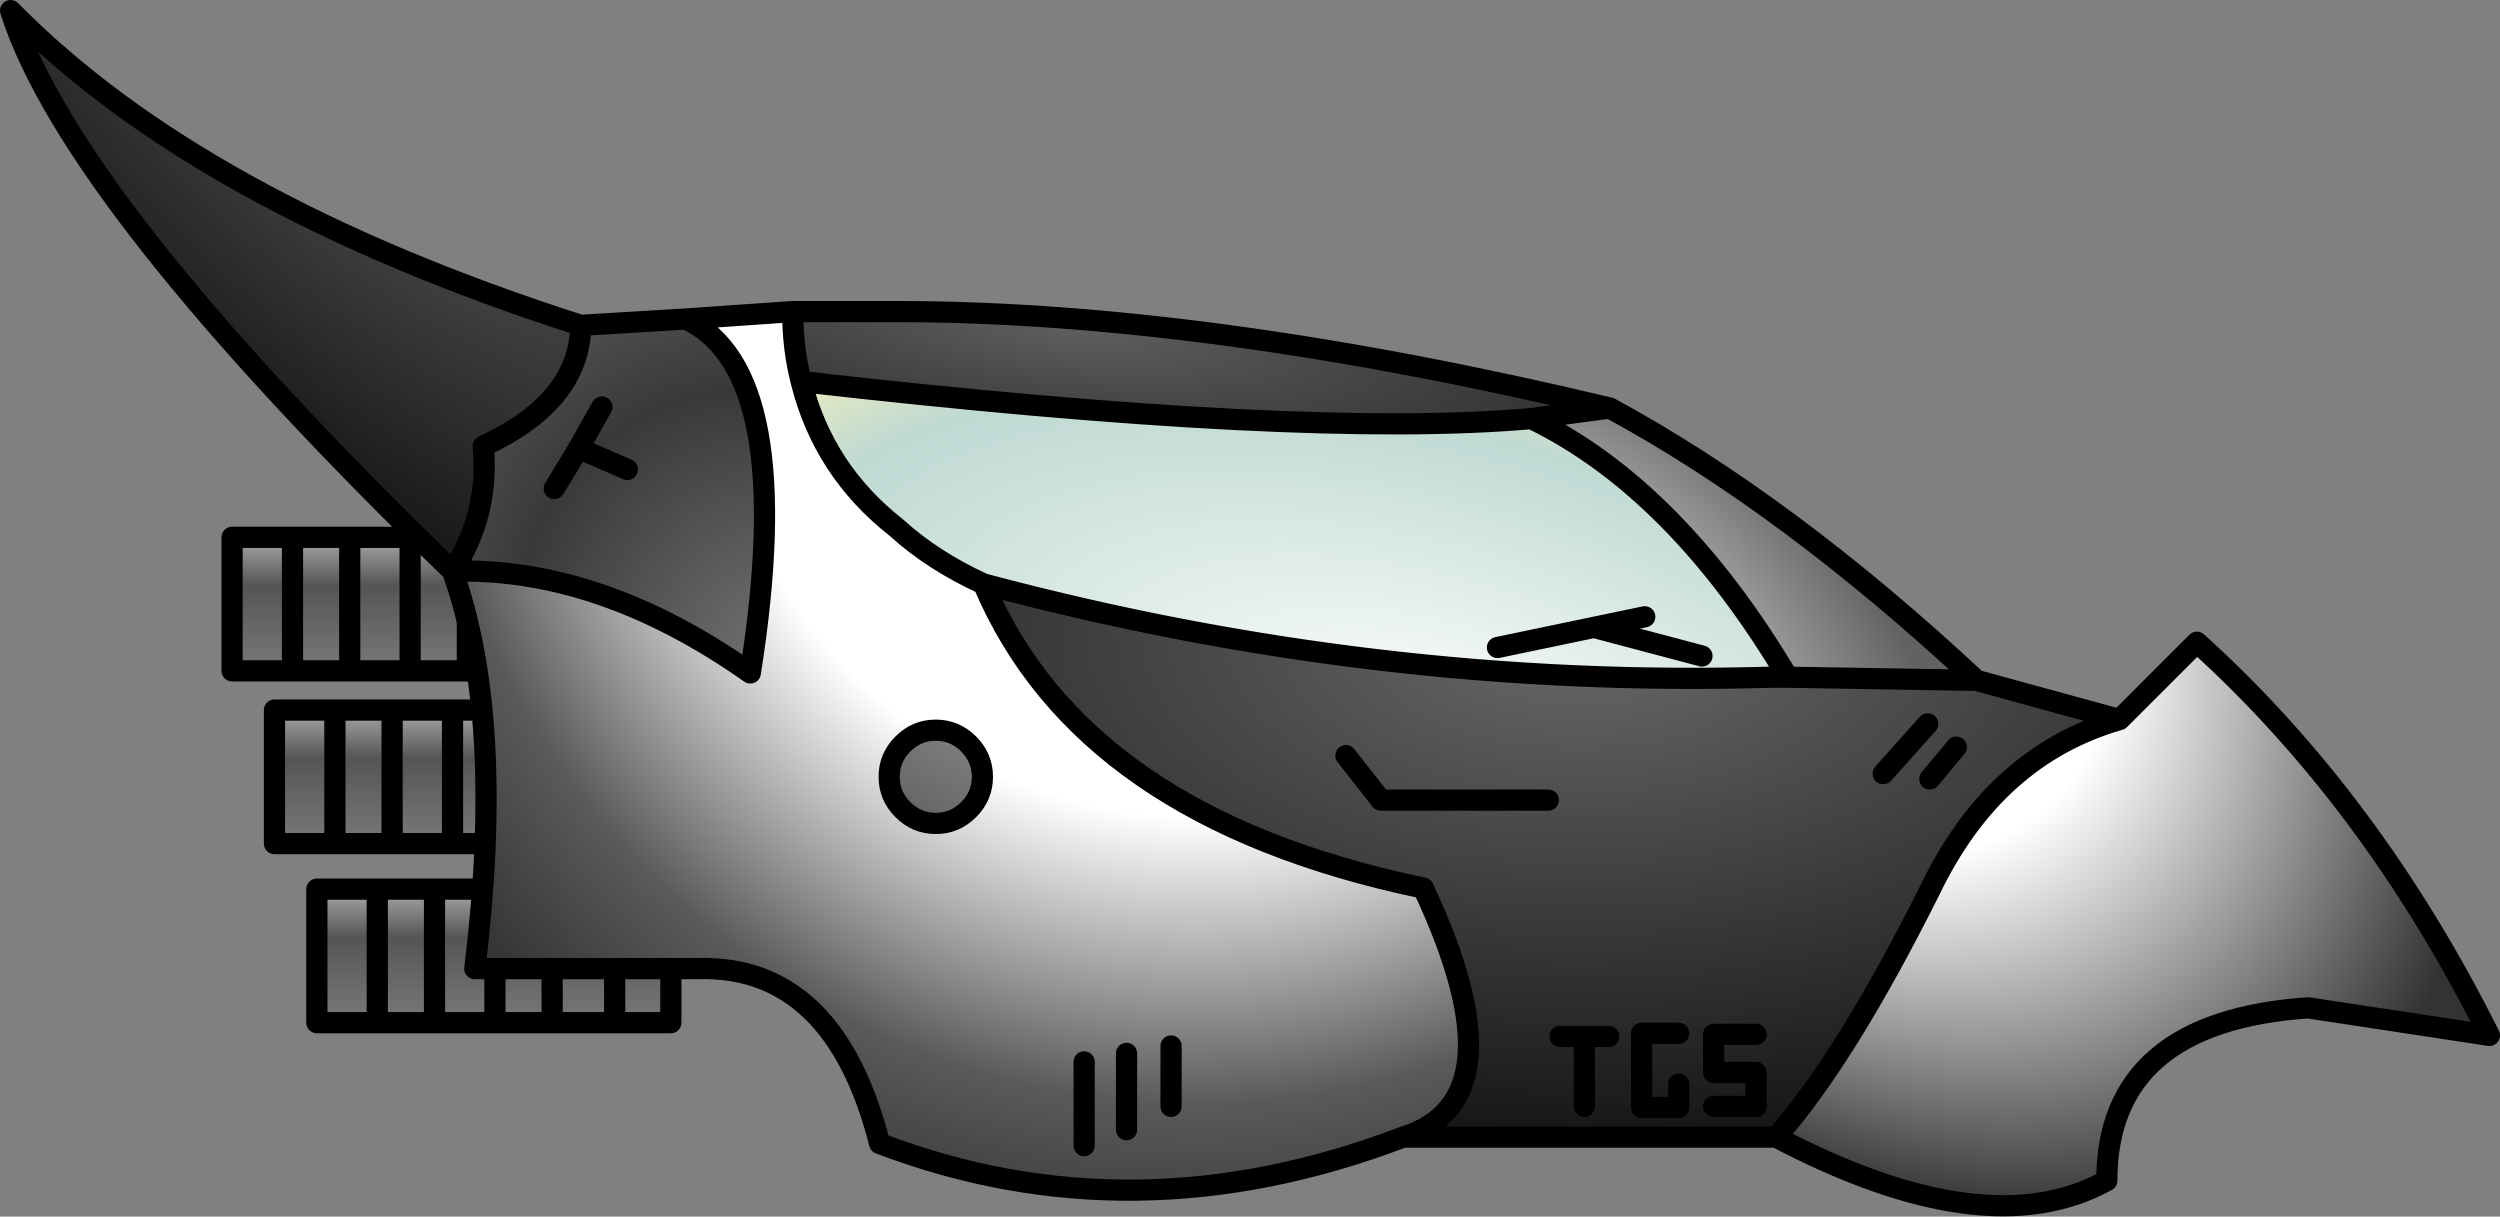 <?xml version="1.0" encoding="UTF-8" standalone="no"?>
<svg xmlns:xlink="http://www.w3.org/1999/xlink" height="114.8px" width="235.9px" xmlns="http://www.w3.org/2000/svg">
  <rect width="100%" height="100%" fill="#808080" stroke="none"/>
  <g transform="matrix(1.0, 0.0, 0.0, 1.0, 119.45, 61.9)">
    <path d="M-60.15 17.7 L-65.45 17.7 -71.35 17.7 -76.75 17.7 -82.45 17.7 -87.85 17.7 -93.55 17.7 -93.55 5.1 -87.85 5.1 -82.45 5.1 -76.75 5.1 -71.35 5.1 -65.45 5.1 -60.15 5.1 -60.15 17.7 M-65.45 5.1 L-65.45 17.7 -65.45 5.1 M-71.35 17.7 L-71.35 5.1 -71.35 17.7 M-76.75 5.1 L-76.75 17.7 -76.75 5.1 M-87.85 17.7 L-87.85 5.1 -87.85 17.7 M-82.45 5.1 L-82.45 17.7 -82.45 5.1" fill="url(#gradient0)" fill-rule="evenodd" stroke="none"/>
    <path d="M-72.75 22.0 L-67.35 22.0 -61.45 22.0 -56.15 22.0 -56.15 34.6 -61.45 34.6 -67.35 34.6 -72.75 34.6 -78.45 34.6 -83.85 34.6 -89.55 34.6 -89.55 22.0 -83.85 22.0 -78.45 22.0 -72.75 22.0 -72.75 34.6 -72.75 22.0 M-61.45 22.0 L-61.45 34.6 -61.45 22.0 M-67.35 34.6 L-67.35 22.0 -67.35 34.6 M-78.45 22.0 L-78.45 34.6 -78.45 22.0 M-83.85 34.6 L-83.85 22.0 -83.85 34.6" fill="url(#gradient1)" fill-rule="evenodd" stroke="none"/>
    <path d="M-86.45 -11.2 L-80.75 -11.2 -75.35 -11.2 -69.45 -11.2 -64.15 -11.2 -64.15 1.4 -69.45 1.4 -75.35 1.4 -80.75 1.4 -86.45 1.4 -91.85 1.4 -97.55 1.4 -97.55 -11.2 -91.85 -11.2 -86.45 -11.2 -86.45 1.4 -86.45 -11.2 M-75.35 1.4 L-75.35 -11.2 -75.35 1.4 M-69.45 -11.2 L-69.45 1.4 -69.45 -11.2 M-91.85 1.4 L-91.85 -11.2 -91.85 1.4 M-80.75 -11.2 L-80.75 1.4 -80.75 -11.2" fill="url(#gradient2)" fill-rule="evenodd" stroke="none"/>
    <path d="M-86.45 -11.2 L-80.75 -11.2 -75.35 -11.2 -69.45 -11.2 -64.15 -11.2 -64.15 1.4 -69.45 1.4 -75.35 1.4 -80.75 1.4 -86.45 1.4 -91.85 1.4 -97.55 1.4 -97.55 -11.2 -91.85 -11.2 -86.45 -11.2 -86.45 1.4 M-60.15 17.7 L-65.45 17.7 -71.35 17.7 -76.75 17.7 -82.45 17.7 -87.85 17.7 -93.55 17.7 -93.55 5.1 -87.85 5.1 -82.45 5.1 -76.75 5.1 -71.35 5.1 -65.45 5.1 -60.15 5.1 -60.15 17.7 M-72.75 22.0 L-67.35 22.0 -61.45 22.0 -56.15 22.0 -56.15 34.6 -61.45 34.6 -67.35 34.6 -72.75 34.6 -78.45 34.6 -83.85 34.6 -89.55 34.6 -89.55 22.0 -83.85 22.0 -78.45 22.0 -72.75 22.0 -72.75 34.6 M-76.75 17.7 L-76.75 5.1 M-71.35 5.1 L-71.35 17.7 M-65.45 17.7 L-65.45 5.1 M-78.45 34.6 L-78.45 22.0 M-67.35 22.0 L-67.35 34.6 M-61.45 34.6 L-61.45 22.0 M-82.45 17.7 L-82.45 5.1 M-87.85 5.1 L-87.85 17.7 M-83.85 22.0 L-83.85 34.6 M-80.75 1.4 L-80.75 -11.2 M-91.85 -11.2 L-91.85 1.4 M-69.45 1.4 L-69.45 -11.2 M-75.35 -11.2 L-75.35 1.4" fill="none" stroke="#000000" stroke-linecap="round" stroke-linejoin="round" stroke-width="2.0"/>
    <path d="M49.25 2.0 L67.05 2.3 80.55 6.0 Q68.75 9.4 62.65 22.1 54.75 37.9 48.15 45.4 L12.95 45.4 Q24.25 41.9 14.85 21.9 -17.35 15.2 -26.65 -6.8 10.45 3.1 47.65 2.0 L49.25 2.0 M62.65 11.6 L65.15 8.6 62.65 11.6 M30.05 35.9 L30.05 42.5 30.05 35.9 27.75 35.9 30.05 35.9 32.35 35.9 30.05 35.9 M38.95 40.4 L38.95 42.6 35.45 42.6 35.45 35.6 38.95 35.6 35.45 35.6 35.45 42.6 38.95 42.6 38.95 40.4 M26.65 13.6 L10.85 13.6 7.55 9.4 10.85 13.6 26.65 13.6 M58.25 11.1 L62.45 6.4 58.25 11.1 M42.25 42.5 L46.25 42.5 46.25 39.3 42.25 39.3 42.25 35.7 46.25 35.7 42.25 35.7 42.25 39.3 46.25 39.3 46.25 42.5 42.25 42.5" fill="url(#gradient3)" fill-rule="evenodd" stroke="none"/>
    <path d="M25.05 -22.4 L32.45 -23.4 Q49.25 -14.3 67.05 2.3 L49.25 2.0 Q38.65 -15.8 25.05 -22.4" fill="url(#gradient4)" fill-rule="evenodd" stroke="none"/>
    <path d="M35.75 -3.7 L30.95 -2.7 21.85 -0.8 30.95 -2.7 35.75 -3.7 M25.05 -22.4 Q38.65 -15.8 49.25 2.0 L47.65 2.0 Q10.45 3.1 -26.65 -6.8 -31.45 -9.0 -34.85 -12.1 -41.75 -17.5 -43.85 -25.9 3.35 -20.5 25.05 -22.4 M41.15 0.0 L30.95 -2.7 41.15 0.0" fill="url(#gradient5)" fill-rule="evenodd" stroke="none"/>
    <path d="M80.55 6.0 L87.85 -1.3 Q104.35 13.6 115.45 35.8 L98.35 33.2 Q79.35 34.5 79.35 49.5 67.95 55.8 48.15 45.4 54.75 37.9 62.65 22.1 68.75 9.4 80.55 6.0" fill="url(#gradient6)" fill-rule="evenodd" stroke="none"/>
    <path d="M32.45 -23.4 L25.05 -22.4 Q3.35 -20.5 -43.85 -25.9 -44.65 -29.0 -44.65 -32.5 L-34.85 -32.5 Q-5.65 -32.5 32.45 -23.4" fill="url(#gradient7)" fill-rule="evenodd" stroke="none"/>
    <path d="M-44.65 -32.5 Q-44.65 -29.0 -43.85 -25.9 -41.75 -17.5 -34.85 -12.1 -31.45 -9.0 -26.65 -6.8 -17.35 15.2 14.85 21.9 24.25 41.9 12.95 45.4 -12.55 55.1 -36.45 46.0 -40.75 29.1 -53.65 29.5 L-74.65 29.5 Q-71.75 5.9 -76.75 -8.0 -62.85 -8.4 -48.65 1.6 -44.15 -26.9 -54.75 -31.8 L-44.65 -32.5 M-28.05 8.3 Q-29.35 7.0 -31.15 7.0 -32.95 7.0 -34.25 8.3 -35.55 9.6 -35.55 11.4 -35.55 13.2 -34.25 14.5 -32.95 15.8 -31.15 15.8 -29.35 15.8 -28.05 14.5 -26.75 13.2 -26.75 11.4 -26.75 9.6 -28.05 8.3 M-13.15 44.7 L-13.15 37.5 -13.15 44.7 M-8.95 42.5 L-8.95 36.8 -8.95 42.5 M-17.15 46.2 L-17.15 38.3 -17.15 46.2" fill="url(#gradient8)" fill-rule="evenodd" stroke="none"/>
    <path d="M-28.05 8.3 Q-26.75 9.6 -26.75 11.4 -26.75 13.2 -28.05 14.5 -29.35 15.8 -31.15 15.8 -32.95 15.8 -34.25 14.5 -35.55 13.2 -35.55 11.4 -35.55 9.6 -34.25 8.3 -32.95 7.0 -31.15 7.0 -29.35 7.0 -28.05 8.3" fill="url(#gradient9)" fill-rule="evenodd" stroke="none"/>
    <path d="M-64.65 -31.2 L-54.75 -31.8 Q-44.15 -26.9 -48.65 1.6 -62.85 -8.4 -76.75 -8.0 -73.25 -13.4 -73.85 -19.8 -64.75 -24.0 -64.65 -31.2 M-60.25 -17.6 L-64.85 -19.6 -67.15 -15.8 -64.85 -19.6 -62.65 -23.5 -64.85 -19.6 -60.25 -17.6" fill="url(#gradient10)" fill-rule="evenodd" stroke="none"/>
    <path d="M-76.75 -8.0 Q-112.75 -42.9 -118.45 -60.9 -100.55 -42.7 -64.65 -31.2 -64.75 -24.0 -73.85 -19.8 -73.25 -13.4 -76.75 -8.0" fill="url(#gradient11)" fill-rule="evenodd" stroke="none"/>
    <path d="M21.85 -0.8 L30.95 -2.7 35.75 -3.7 M32.45 -23.4 L25.05 -22.4 Q38.65 -15.8 49.25 2.0 L67.05 2.3 Q49.25 -14.3 32.45 -23.4 -5.65 -32.5 -34.85 -32.5 L-44.65 -32.5 Q-44.65 -29.0 -43.85 -25.9 3.35 -20.5 25.05 -22.4 M80.55 6.0 L87.85 -1.3 Q104.35 13.6 115.45 35.8 L98.35 33.2 Q79.35 34.5 79.35 49.5 67.95 55.8 48.15 45.4 L12.95 45.4 Q-12.55 55.1 -36.45 46.0 -40.75 29.1 -53.65 29.5 L-74.65 29.5 Q-71.75 5.9 -76.75 -8.0 -112.75 -42.9 -118.45 -60.9 -100.55 -42.7 -64.65 -31.2 L-54.75 -31.8 -44.65 -32.5 M65.15 8.6 L62.65 11.6 M48.15 45.4 Q54.75 37.9 62.65 22.1 68.75 9.4 80.55 6.0 L67.05 2.3 M49.25 2.0 L47.65 2.0 Q10.45 3.1 -26.65 -6.8 -17.35 15.2 14.85 21.9 24.25 41.9 12.95 45.4 M46.25 35.7 L42.25 35.7 42.25 39.3 46.25 39.3 46.25 42.5 42.25 42.5 M62.45 6.4 L58.25 11.1 M7.55 9.4 L10.85 13.6 26.65 13.6 M27.75 35.9 L30.05 35.9 32.35 35.9 M38.95 35.6 L35.45 35.6 35.45 42.6 38.95 42.6 38.95 40.4 M30.05 42.5 L30.05 35.9 M30.95 -2.7 L41.15 0.0 M-64.65 -31.2 Q-64.75 -24.0 -73.85 -19.8 -73.25 -13.4 -76.75 -8.0 -62.85 -8.4 -48.65 1.6 -44.15 -26.9 -54.75 -31.8 M-67.15 -15.8 L-64.85 -19.6 -62.65 -23.5 M-64.85 -19.6 L-60.25 -17.6 M-26.65 -6.8 Q-31.45 -9.0 -34.85 -12.1 -41.75 -17.5 -43.85 -25.9 M-28.05 8.3 Q-26.75 9.6 -26.75 11.4 -26.75 13.2 -28.05 14.5 -29.35 15.8 -31.15 15.8 -32.95 15.8 -34.25 14.5 -35.55 13.2 -35.55 11.4 -35.55 9.6 -34.25 8.3 -32.95 7.0 -31.15 7.0 -29.35 7.0 -28.05 8.3 M-17.15 38.3 L-17.15 46.2 M-8.95 36.8 L-8.95 42.5 M-13.15 37.5 L-13.15 44.7" fill="none" stroke="#000000" stroke-linecap="round" stroke-linejoin="round" stroke-width="2.0"/>
  </g>
  <defs>
    <linearGradient gradientTransform="matrix(0.0, 0.007, -0.02, 0.0, -76.85, 11.5)" gradientUnits="userSpaceOnUse" id="gradient0" spreadMethod="pad" x1="-819.2" x2="819.2">
      <stop offset="0.0" stop-color="#9d9d9d"/>
      <stop offset="0.337" stop-color="#555555"/>
      <stop offset="1.0" stop-color="#777777"/>
    </linearGradient>
    <linearGradient gradientTransform="matrix(0.0, 0.007, -0.02, 0.0, -72.85, 28.4)" gradientUnits="userSpaceOnUse" id="gradient1" spreadMethod="pad" x1="-819.2" x2="819.2">
      <stop offset="0.0" stop-color="#9d9d9d"/>
      <stop offset="0.337" stop-color="#555555"/>
      <stop offset="1.0" stop-color="#777777"/>
    </linearGradient>
    <linearGradient gradientTransform="matrix(0.0, 0.007, -0.02, 0.0, -80.85, -4.8)" gradientUnits="userSpaceOnUse" id="gradient2" spreadMethod="pad" x1="-819.2" x2="819.2">
      <stop offset="0.0" stop-color="#9d9d9d"/>
      <stop offset="0.337" stop-color="#555555"/>
      <stop offset="1.0" stop-color="#777777"/>
    </linearGradient>
    <radialGradient cx="0" cy="0" gradientTransform="matrix(0.0, 0.074, -0.139, 0.0, 29.55, -2.4)" gradientUnits="userSpaceOnUse" id="gradient3" r="819.2" spreadMethod="pad">
      <stop offset="0.0" stop-color="#6a6a6a"/>
      <stop offset="1.0" stop-color="#000000"/>
    </radialGradient>
    <radialGradient cx="0" cy="0" gradientTransform="matrix(0.023, -0.029, 0.042, 0.034, 24.95, 1.7)" gradientUnits="userSpaceOnUse" id="gradient4" r="819.2" spreadMethod="pad">
      <stop offset="0.0" stop-color="#ffffff"/>
      <stop offset="1.0" stop-color="#626262"/>
    </radialGradient>
    <radialGradient cx="0" cy="0" gradientTransform="matrix(0.011, -0.043, 0.096, 0.026, 15.65, 6.9)" gradientUnits="userSpaceOnUse" id="gradient5" r="819.2" spreadMethod="pad">
      <stop offset="0.0" stop-color="#ffffff"/>
      <stop offset="0.773" stop-color="#bfd9d3"/>
      <stop offset="1.0" stop-color="#fef5b4"/>
    </radialGradient>
    <radialGradient cx="0" cy="0" gradientTransform="matrix(0.045, -0.045, 0.07, 0.07, 45.55, -15.3)" gradientUnits="userSpaceOnUse" id="gradient6" r="819.2" spreadMethod="pad">
      <stop offset="0.502" stop-color="#ffffff"/>
      <stop offset="1.0" stop-color="#333333"/>
    </radialGradient>
    <radialGradient cx="0" cy="0" gradientTransform="matrix(-0.002, 0.02, -0.083, -0.009, -18.45, -30.9)" gradientUnits="userSpaceOnUse" id="gradient7" r="819.2" spreadMethod="pad">
      <stop offset="0.0" stop-color="#5e5e5e"/>
      <stop offset="1.0" stop-color="#222222"/>
    </radialGradient>
    <radialGradient cx="0" cy="0" gradientTransform="matrix(0.107, 0.0, 0.0, 0.107, -6.45, -30.6)" gradientUnits="userSpaceOnUse" id="gradient8" r="819.2" spreadMethod="pad">
      <stop offset="0.522" stop-color="#ffffff"/>
      <stop offset="0.831" stop-color="#5a5a5a"/>
      <stop offset="1.0" stop-color="#373737"/>
    </radialGradient>
    <radialGradient cx="0" cy="0" gradientTransform="matrix(0.107, 0.0, 0.0, 0.107, -6.45, -30.6)" gradientUnits="userSpaceOnUse" id="gradient9" r="819.2" spreadMethod="pad">
      <stop offset="0.0" stop-color="#ffffff"/>
      <stop offset="1.0" stop-color="#000000"/>
    </radialGradient>
    <radialGradient cx="0" cy="0" gradientTransform="matrix(0.035, -0.035, 0.042, 0.042, -42.45, 3.1)" gradientUnits="userSpaceOnUse" id="gradient10" r="819.2" spreadMethod="pad">
      <stop offset="0.0" stop-color="#7b7b7b"/>
      <stop offset="0.631" stop-color="#393939"/>
      <stop offset="1.0" stop-color="#5e5e5e"/>
    </radialGradient>
    <radialGradient cx="0" cy="0" fx="-3.2" fy="0" gradientTransform="matrix(0.037, -0.044, 0.105, 0.088, -80.45, -52.9)" gradientUnits="userSpaceOnUse" id="gradient11" r="819.2" spreadMethod="pad">
      <stop offset="0.0" stop-color="#565656"/>
      <stop offset="1.0" stop-color="#000000"/>
    </radialGradient>
  </defs>
</svg>
